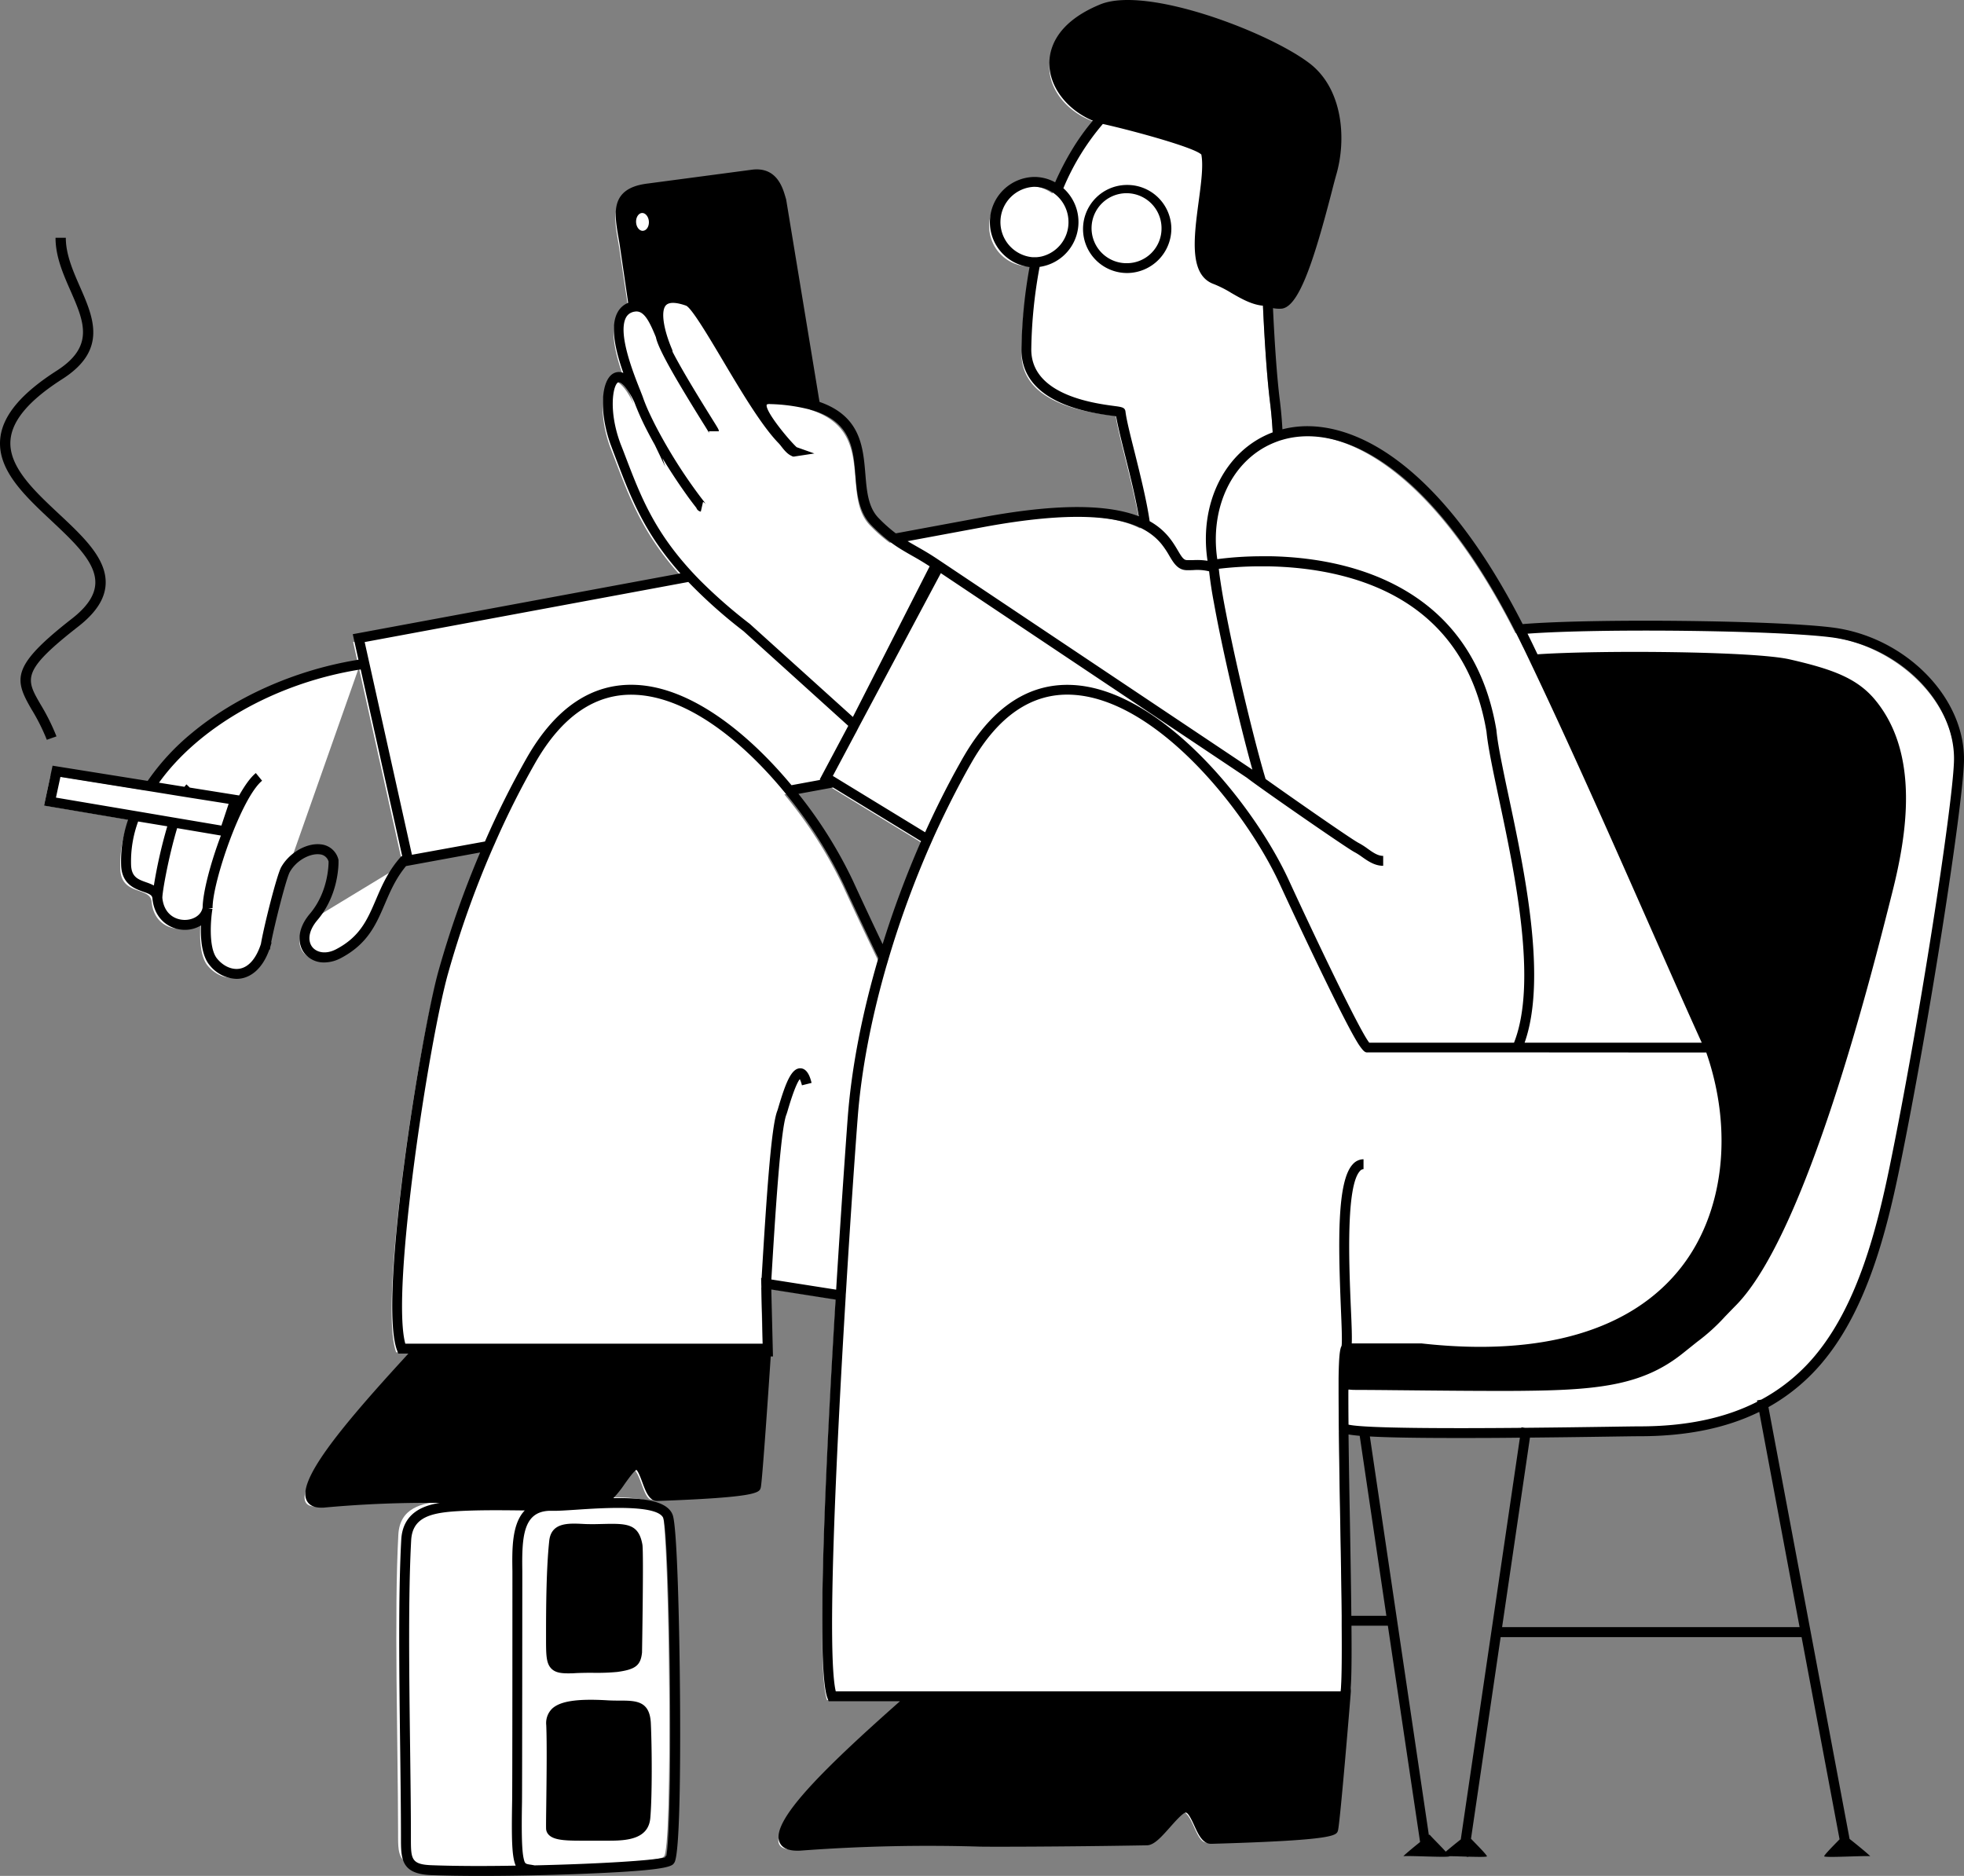 <svg width="223" height="213" fill="none" xmlns="http://www.w3.org/2000/svg"><rect width="100%" height="100%" fill="#808080" stroke="none"/><path d="M48.138 211.913c3.133.116 7.447.11 11.74.019 7.761-.168 15.38-.615 15.485-1.131 1.056-.185.66-36.893-.18-39.227-.918-2.546-10.28-1.238-13.01-1.238-3.333 0-8.276-.171-11.63.088-2.7.207-5.147.794-5.313 3.826-.49 9.015-.047 23.448-.03 33.701.003 2.58-.108 3.843 2.938 3.962zM38.056 108.58c5.13-2.539 4.285-6.782 7.944-10.58l-11.17 6.782c-2.205 2.826.368 5.214 3.226 3.798z" fill="#fff"/><path fill-rule="evenodd" clip-rule="evenodd" d="M33.015 97.756l7.727-21.943h.004l-.002-.006.002-.003 4.967 22.33 9.112-1.67a111.098 111.098 0 0 0-5.115 14.361c-2.169 7.741-6.788 37.293-4.724 42.72l1.988.017c-.12.175-.687.795-1.519 1.703v.001c-4.163 4.543-14.936 16.302-9.25 15.78a127.889 127.889 0 0 1 16.436-.452c.822.032 8.016.019 15.44-.146.464-.011 1.13-.939 1.792-1.865.659-.919 1.315-1.835 1.771-1.847.542-.016.879.895 1.213 1.797.327.883.651 1.759 1.161 1.748 6.067-.217 11.09-.566 11.24-1.098.118-.455 1.05-13.064 1.162-15.306h.192l-.189-7.683 8.48 1.331c-1.097 18.19-2.268 42.155-.993 45.508h9.189c-.327.297-.778.696-1.319 1.175-5.136 4.547-18.415 16.303-11.404 15.775a195.27 195.27 0 0 1 20.27-.45c1.012.03 9.889.016 19.045-.146.573-.011 1.393-.938 2.212-1.863.813-.92 1.625-1.838 2.191-1.852.669-.014 1.085.898 1.497 1.801.404.886.804 1.763 1.436 1.744 7.481-.214 13.674-.549 13.847-1.097.156-.489 1.478-15.054 1.445-15.641h-.055c.257-2.201.103-10.753-.052-19.279-.067-3.741-.135-7.476-.167-10.668.282.895 21.196.587 30.032.457 1.803-.026 3.102-.046 3.621-.046 20.013 0 25.496-12.976 28.986-29.974 3.33-16.19 7.097-40.473 7.308-45.953.274-7.33-6.733-13.791-14.477-14.765-6.854-.862-28.056-1.016-35.444-.349-9.897-19.504-20.558-24.264-27.508-21.973-.06-1.331-.17-2.65-.329-3.932-.364-2.923-.636-7.16-.822-11.25.364.043.518.081.638.111.171.043.276.07.82.07 1.952 0 4.207-8.726 5.297-12.948.207-.8.372-1.44.485-1.826 1.206-4.116.642-9.406-2.818-12.06-4.636-3.566-18.25-8.676-23.25-6.623-8.592 3.523-5.743 10.646-.096 12.44-1.875 2.031-3.6 4.745-5.001 8.063a4.38 4.38 0 0 0-2.612-.857 4.564 4.564 0 0 0-4.562 4.566 4.564 4.564 0 0 0 4.562 4.566h.137a55.275 55.275 0 0 0-1.025 9.788c-.108 5.746 7.466 6.76 9.938 7.09.479.065.767.103.77.146.118.945.553 2.693 1.052 4.698.659 2.65 1.431 5.75 1.73 8.042-2.771-1.438-7.95-2.195-18.477-.247l-9.995 1.855a17.767 17.767 0 0 1-2.207-1.943c-1.337-1.364-1.5-3.315-1.668-5.327-.259-3.105-.53-6.356-5.144-7.825a23.194 23.194 0 0 1-.2-1.18L88.13 23.228c-.03-.091-.061-.197-.095-.312-.304-1.032-.847-2.876-3.09-2.622l-11.893 1.578c-3.747.436-3.38 2.568-2.852 5.627.037.213.074.43.11.651l1.056 7.096c-3.353.668-.87 6.915.202 9.611.179.45.318.8.385 1.01-2.873-5.997-4.77-.463-2.566 5.192.186.477.366.949.545 1.416 1.72 4.487 3.287 8.578 7.846 13.437l-37.683 6.986.648 2.91-.002.005c-10.438 1.501-19.87 7.044-24.349 13.903l-10.65-1.701L5 91.458l9.644 1.627a13.866 13.866 0 0 0-.99 5.584c.066 1.758 1.162 2.145 2.122 2.484.722.255 1.367.482 1.442 1.245.365 3.924 5.187 3.762 5.692 1.21-.097.572-.617 4.489.666 6.032 1.598 1.92 4.622 2.261 5.946-1.872a3.573 3.573 0 0 0-.055.472l3.548-10.484zm61.106-8.493l10.607 6.47a112.09 112.09 0 0 0-4.968 13.446 515.667 515.667 0 0 1-3.959-8.393l-.073-.16a50.263 50.263 0 0 0-6.673-10.427l5.066-.936zm57.91 68.324a183.832 183.832 0 0 0 0 4.939l1.097-4.854-1.097-.085z" fill="#fff"/><path fill-rule="evenodd" clip-rule="evenodd" d="M127.943 21A5 5 0 0 1 133 25.913 5.05 5.05 0 0 1 128 31a5 5 0 0 1-.057-10zm-3.674 6.494a3.971 3.971 0 0 0 3.731 2.39h-.011a3.935 3.935 0 0 0 3.895-3.971 3.972 3.972 0 1 0-7.615 1.58z" fill="#000"/><path d="M8.164 70.247c-6.917 5.4-6.578 6.85-4.589 10.285A22.745 22.745 0 0 1 5.317 84l1.096-.389a24.171 24.171 0 0 0-1.807-3.627c-1.688-2.91-2.2-3.786 4.304-8.863 1.992-1.561 3.008-3.128 3.085-4.797.134-2.885-2.522-5.37-5.334-8.002-2.813-2.633-5.756-5.386-5.465-8.403.213-2.235 2.14-4.487 5.886-6.884 5.144-3.288 3.544-6.945 1.993-10.48-.789-1.799-1.603-3.662-1.603-5.555H6.305c0 2.12.854 4.09 1.694 5.994 1.548 3.534 2.77 6.329-1.569 9.104-4.059 2.6-6.154 5.123-6.404 7.717-.342 3.562 2.79 6.48 5.815 9.315 2.619 2.466 5.092 4.767 4.981 7.148-.062 1.323-.93 2.624-2.658 3.97zm54.194 104.746c-.32 3.048-.358 7.236-.358 10.54v.414c0 1.951 0 2.933.63 3.541.407.391.975.512 1.848.512.277 0 .571 0 .9-.028a40.672 40.672 0 0 1 1.897-.034c.933.02 1.867-.012 2.796-.096 2.093-.281 2.675-.743 2.828-2.212 0-.079.197-11.374.041-12.252-.432-2.434-1.832-2.401-4.617-2.336l-.81.017c-.463 0-.915 0-1.355-.028-1.677-.082-3.593-.158-3.8 1.962zm8.02 18.1c-.452 0-.964 0-1.522-.038-3.346-.189-5.247.103-6.163.95a2.288 2.288 0 0 0-.669 1.879c.089 2.166.034 6.28 0 9.009-.017 1.386-.031 2.393-.02 2.707 0 .29.124.568.343.771.675.639 2.18.633 4.264.628h2.651c2.136 0 4.373-.271 4.576-2.569.226-2.582.186-8.121.06-10.781-.123-2.542-1.699-2.55-3.52-2.556z" fill="#000"/><path fill-rule="evenodd" clip-rule="evenodd" d="M77.255 65.105c-4.088-4.59-5.597-8.53-7.262-12.88a198.38 198.38 0 0 1-.54-1.43c-1.449-3.725-1.3-7.751.307-8.45.324-.14.691-.14 1.016 0-.83-2.347-1.558-5.216-.663-6.862.26-.5.69-.89 1.213-1.098l-.97-6.63-.041-.244-.068-.388c-.342-1.979-.635-3.689.255-4.886.575-.768 1.583-1.226 3.08-1.402l11.872-1.575c2.71-.304 3.401 2.015 3.698 3.012l.002.007.02.066c.024.086.046.163.07.233l.022.088 3.65 22.145c.042.275.09.55.14.824 4.656 1.622 4.943 5.075 5.203 8.209.16 1.935.313 3.76 1.504 4.981a17.155 17.155 0 0 0 1.95 1.735l9.738-1.806c9.521-1.779 14.782-1.318 17.849-.132-.353-2.1-.986-4.647-1.555-6.933-.449-1.803-.844-3.39-1.014-4.419l-.345-.046-.014-.002c-2.608-.35-10.507-1.412-10.392-7.66.053-3.1.361-6.19.92-9.239a5.132 5.132 0 0 1-4.497-5.364 5.129 5.129 0 0 1 5.028-4.868c.83 0 1.645.21 2.372.61a32.24 32.24 0 0 1 1.879-3.637 25.598 25.598 0 0 1 2.399-3.36c-2.838-1.196-4.826-3.68-4.93-6.282-.068-1.671.589-4.792 5.773-6.921 5.269-2.163 19.18 3.167 23.781 6.7 3.771 2.897 4.206 8.598 3.012 12.668a64.28 64.28 0 0 0-.459 1.727l-.025.098c-2.131 8.245-3.848 13.358-5.831 13.358a3.523 3.523 0 0 1-.862-.066c.175 3.81.435 7.753.78 10.498.129 1.037.228 2.135.291 3.263 3.918-1.02 8.448.17 12.829 3.37 5.157 3.76 10.012 10.062 14.449 18.746 7.952-.653 28.631-.44 35.151.384 8.38 1.054 15.226 8.083 14.952 15.347-.192 5.369-3.93 29.589-7.312 46.057-1.517 7.391-3.702 15.74-8.404 21.605a21.949 21.949 0 0 1-6.482 5.514l9.215 49.031c.819.642 2.133 1.721 2.344 1.962-.238-.035-1.184-.005-2.208.027h-.003c-1.451.045-3.055.095-3.019-.027.051-.178.829-.977 1.451-1.614l.298-.307-4.313-22.953h-34.171l-3.365 22.89.201.208.146.15c.623.64 1.41 1.449 1.463 1.632.025.088-.975.077-2.109.046v.036l-.274-.044c-.223-.005-.448-.013-.67-.02h-.003c-.433-.013-.85-.027-1.202-.027.029.107-1.496.063-2.915.022h-.001c-1.065-.03-2.071-.059-2.315-.022.175-.2 1.115-.982 1.898-1.608l-3.659-24.561h-4.132c.033 3.826.003 5.904-.088 7.045l.019.39c.006.096-1.229 15.079-1.467 15.833-.178.56-.348 1.093-14.353 1.496-.997.036-1.492-1.04-1.961-2.075l-.01-.023c-.253-.551-.665-1.448-.959-1.448-.328.017-1.258 1.069-1.768 1.647h-.001l-.014.016-.072.082c-.944 1.057-1.745 1.955-2.546 1.971-9.149.162-18.027.179-19.052.146a194.58 194.58 0 0 0-20.19.45c-.16.016-.313.016-.458.016-1.07 0-1.75-.326-2.024-.974-.985-2.338 4.667-8.008 13.46-15.803l.217-.192h-8.093l-.14-.362c-1.322-3.489-.172-27.207.924-45.244l-7.299-1.145.19 7.6h-.255c-.214 3.271-.964 14.239-1.129 14.881-.147.576-.287 1.12-11.74 1.529-.917.019-1.32-1.06-1.708-2.114l-.002-.006c-.165-.446-.462-1.249-.675-1.413-.298.162-.939 1.054-1.33 1.603-.38.571-.809 1.108-1.28 1.606 3.468-.052 6.162.324 6.737 1.921.526 1.471.764 13.198.822 19.898.05 5.47.082 18.328-.622 19.544a.818.818 0 0 1-.071.104c-.26.442-1.594.856-10.749 1.208-3.76.145-7.725.222-11.178.222-2.111 0-4.034-.03-5.603-.088-3.456-.126-3.456-1.852-3.456-4.243v-.274c-.005-2.867-.044-6.027-.084-9.37v-.001l-.01-.718c-.106-8.451-.215-17.187.127-23.472.164-3.054 2.503-3.9 4.381-4.188a128.33 128.33 0 0 0-13.049.524c-.126.02-.273.02-.4.02-.835 0-1.396-.275-1.67-.824-1.079-2.176 3.552-7.94 10.84-15.899l.708-.777h-1.147l-.137-.359c-2.18-5.747 2.703-35.935 4.702-43.09 1.29-4.578 2.87-9.07 4.73-13.448l-8.416 1.545c-1.158 1.397-1.788 2.863-2.396 4.285l-.005.01c-1.003 2.34-1.952 4.553-5.004 6.157a4.085 4.085 0 0 1-1.879.491 2.794 2.794 0 0 1-2.237-1.029c-.717-.901-.991-2.619.608-4.504 2.038-2.404 2.12-5.432 2.12-5.92a1.129 1.129 0 0 0-1.03-.824c-1.016-.12-2.593.618-3.377 2.015-.4.708-1.708 5.893-2.116 7.992h.052c-.039.148-.082.289-.123.425v.001l-.017.054a2.12 2.12 0 0 0-.036.319h-.076c-.866 2.418-2.257 3.085-3.056 3.26-.222.05-.448.074-.674.074a4.08 4.08 0 0 1-3.073-1.575c-.882-1.062-1.018-2.992-.97-4.487a3.546 3.546 0 0 1-1.979.494c-1.597-.069-3.308-1.191-3.527-3.568-.033-.352-.269-.491-1.063-.766l-.003-.001c-.958-.34-2.407-.855-2.486-2.99-.057-1.756.21-3.507.786-5.166L5 91.472l.97-4.532 10.797 1.727a26.576 26.576 0 0 1 5.036-5.454c5.045-4.188 11.896-7.185 18.896-8.305l-.644-2.9.573-.105 36.627-6.798zm-6.994-21.702a.134.134 0 0 0-.052 0v-.005c-.619.269-1.161 3.274.274 7.062.176.435.34.866.503 1.295l.044.115.001.002c1.681 4.39 3.199 8.353 7.517 13.038.09.098.182.196.276.295l.001.002.006.006.174.185.471.486a57.154 57.154 0 0 0 5.641 4.94l.033.028 11.69 10.555 8.717-17.104a33.044 33.044 0 0 0-2.021-1.216l-.043-.025c-.704-.402-1.362-.778-2.06-1.27a15.256 15.256 0 0 1-1.186-.925 20.103 20.103 0 0 1-1.295-1.219c-1.475-1.509-1.651-3.627-1.82-5.673l-.001-.002c-.23-2.83-.457-5.544-3.834-7.007a8.81 8.81 0 0 0-1.232-.434 19.86 19.86 0 0 0-4.617-.65.73.73 0 0 0-.386.05c-.266.666 2.431 3.949 3.39 4.843l2.013.714-2.219.338a.416.416 0 0 1-.364-.06c-.487-.212-.857-.681-1.155-1.06a4.787 4.787 0 0 0-.307-.37c-1.928-1.969-4.294-5.948-6.38-9.461l-.017-.028c-1.564-2.63-3.502-5.89-4.124-6.142-.797-.283-1.84-.519-2.284-.044-.592.62-.313 2.646.693 5.012.037.086.058.18.06.274 1.197 2.322 3.407 5.876 4.409 7.487.738 1.185.826 1.326.836 1.472.002.02.002.04.002.062h-1.123c0 .08.016.159.05.231a39.07 39.07 0 0 0-.718-1.17c-2.613-4.212-5.077-8.293-5.351-9.748-.608-1.487-1.142-2.602-1.87-2.86a1.038 1.038 0 0 0-.548-.035h-.028a1.481 1.481 0 0 0-.547.216c-.168.116-.305.27-.4.45-.96 1.773.807 6.233 1.572 8.165l.008.02c.05.12.093.23.131.332.118.294.203.519.258.686.18.494.389 1.01.64 1.553.253.544.526 1.107.822 1.677a57.664 57.664 0 0 0 4.866 7.732c.195.26.39.516.578.754.076.096.134.203.173.319a.496.496 0 0 0-.304-.296l-.252 1.097a.652.652 0 0 1-.507-.43c-.306-.39-.624-.81-.947-1.252a25.06 25.06 0 0 0-.116-.164l-.078-.109v-.002a38.64 38.64 0 0 1-.195-.274l-.384-.549a66.955 66.955 0 0 1-2.127-3.293l.31.977-.549-1.167-.624-1.303a6.274 6.274 0 0 0-.1-.179l-.037-.066a51.365 51.365 0 0 1-.783-1.465c-.53-1.024-1-2.078-1.408-3.157-.898-1.871-1.539-2.255-1.766-2.255zm2.752-17.194c-.402.025-.756-.406-.788-.963-.033-.558.273-1.032.662-1.06.389-.027.753.406.789.963.035.558-.263 1.027-.663 1.054v.006zm57.519 34.326a7.62 7.62 0 0 0-.925-.549c-2.695-1.34-7.742-2.025-17.943-.14l-8.612 1.6c.294.177.589.346.89.518l.002.001.162.093c.674.382 1.429.815 2.3 1.397l35.795 23.933c-1.191-4.257-3.067-12.074-4.149-17.755l-.115-.617c-.041-.217-.079-.431-.117-.64a46.992 46.992 0 0 1-.532-3.505 5.651 5.651 0 0 0-1.772-.142c-.221.013-.457.013-.731.013-1.042 0-1.516-.797-2.02-1.645l-.001-.001a9.962 9.962 0 0 0-.884-1.32 6.567 6.567 0 0 0-1.348-1.241zm-2.741-13.8c-.057-.474-.408-.521-1.254-.634-2.361-.313-9.538-1.27-9.44-6.523.05-3.113.366-6.216.945-9.274a5.137 5.137 0 0 0 4.192-3.605 5.153 5.153 0 0 0-1.494-5.329 27.489 27.489 0 0 1 4.482-7.295c3.229.714 10.388 2.657 11.182 3.475.241 1.257-.022 3.238-.304 5.332l-.002.016c-.547 4.112-1.112 8.357 1.741 9.365a12.69 12.69 0 0 1 1.95.988c1.144.662 2.327 1.34 3.609 1.46.178 3.936.446 8.042.802 10.905.14 1.13.238 2.297.301 3.477-5.37 2.017-8.388 8-7.393 14.582a7.655 7.655 0 0 0-1.613-.077h-.704c-.37 0-.573-.275-1.055-1.098-.58-.983-1.369-2.297-3.201-3.324-.326-2.275-1.049-5.19-1.692-7.775-.507-2-.94-3.74-1.052-4.666zm-8.448-24.997a3.79 3.79 0 0 0-1.917-.527 4.003 4.003 0 0 0-3.829 3.844 4.005 4.005 0 0 0 3.511 4.137c.102.014.222.014.307.014h.252a4.07 4.07 0 0 0 .611-.088 3.992 3.992 0 0 0 3.042-3.903 4.043 4.043 0 0 0-1.051-2.728 3.96 3.96 0 0 0-.926-.749zm53.592 51.74c.225.464.452.936.677 1.408l.325.684.219.46.002.004.105.222c4.439 9.361 9.051 19.802 13.164 29.117l.503 1.138c1.939 4.388 3.767 8.523 5.295 11.884h-20.117c2.585-7.284-.022-19.568-1.819-28.021l-.062-.296a214.845 214.845 0 0 1-.885-4.326c-.066-.357-.129-.7-.184-1.027a35.29 35.29 0 0 1-.164-1.07c-.033-.247-.06-.48-.082-.694v-.039c-1.079-6.471-4.017-11.458-8.73-14.82-5.382-3.843-11.968-4.83-16.798-4.94h-1.197a39.08 39.08 0 0 0-4.973.326c-.863-5.887 1.706-11.225 6.342-13.174.183-.077.365-.148.548-.214l.093-.035c.151-.053.304-.097.457-.14 6.855-1.971 17.466 3.21 27.278 23.559l.003-.006zm-20.716 118.565a8.54 8.54 0 0 0 .049-.549h-.003c.085-1.282.096-3.826.074-6.928v-1.125c-.028-2.871-.085-6.1-.139-9.15v-.012l-.025-1.432c-.137-7.539-.187-12.243-.187-15.191v-1.114c.033-2.547.148-3.398.34-3.719.082-.484.001-2.417-.079-4.298v-.016c-.307-7.529-.441-14.442 1.369-16.333a1.637 1.637 0 0 1 1.202-.549v1.125a.512.512 0 0 0-.392.198c-1.626 1.699-1.251 10.682-1.048 15.506.104 2.204.134 3.398.104 4.084h7.941c13.633 1.521 23.811-1.462 29.425-8.598 4.875-6.197 5.973-15.504 2.909-24.377a.562.562 0 0 0-.019-.058l-21.087-.014h-17.356a.663.663 0 0 1-.126 0c-.151-.016-.324-.109-.625-.516a6.26 6.26 0 0 1-.378-.549c-.69-1.114-1.867-3.37-4.075-7.918a647.192 647.192 0 0 1-4.762-10.08c-3.877-8.44-14.076-21.122-23.66-21.548-4.505-.206-8.334 2.404-11.379 7.737a68.931 68.931 0 0 0-1.128 2.042c-.247.458-.49.92-.731 1.389a110.306 110.306 0 0 0-2.427 5.02l-.227.518-.077.173-.059.132-.053.12a110.685 110.685 0 0 0-4.652 12.688l-.1.339v.002c-.045.154-.09.308-.136.458-.079.261-.156.536-.233.81-1.604 5.7-2.675 11.338-3.075 16.495-.238 3.063-.786 10.731-1.334 19.804-.004.067-.01.133-.015.2-.01.121-.02.243-.02.363l-.033.565c-1.063 17.662-2.123 40.024-1.096 44.306h57.323zm-61.337-70.744h-.02c-.98 0-1.623 1.54-2.464 4.375a9.63 9.63 0 0 1-.137.447c-.69 1.707-1.219 9.571-1.785 18.982h-.055l.186 7.462H46.02c-1.662-6.038 2.686-34.279 4.85-42.019a111.095 111.095 0 0 1 4.97-13.997c.09-.209.18-.415.274-.62.047-.103.092-.208.137-.312.045-.104.09-.209.137-.311a97.117 97.117 0 0 1 4.381-8.679c3.046-5.332 6.874-7.94 11.376-7.736 5.77.255 11.776 4.956 16.467 10.497l.413.494.128.156c.094.115.188.229.28.344a49.877 49.877 0 0 1 6.359 10.039c.408.884 2.109 4.554 3.94 8.374-1.818 6.184-3.028 12.329-3.464 17.925-.019.225-.654 8.782-1.328 19.714l-7.358-1.156c.416-6.938 1.035-17.06 1.712-18.734a7.42 7.42 0 0 0 .172-.549c.693-2.341 1.115-3.178 1.347-3.466.106.225.186.46.241.702l1.096-.274c-.113-.45-.411-1.641-1.268-1.658zm-12.726-55.22l-36.75 6.823 5.367 24.152 8.292-1.507a100.84 100.84 0 0 1 4.738-9.48c3.27-5.73 7.44-8.524 12.4-8.302 6.251.275 12.712 5.437 17.666 11.39l3.286-.606-.08-.047 3.24-6.087-11.89-10.75a56.756 56.756 0 0 1-6.269-5.586zm19.03 17.107l.331-.648 9.311-17.458 34.749 23.23c1.446 1.136 11.373 8.014 12.189 8.428.301.163.591.347.868.55.679.48 1.449 1.02 2.418 1.02v-1.125c-.613 0-1.175-.395-1.772-.824a8.101 8.101 0 0 0-1.008-.642c-.821-.422-7.536-5.105-10.57-7.264-1.096-3.612-3.267-12.453-4.48-18.76l-.032-.16-.024-.123v-.001l-.017-.09-.018-.094-.016-.08-.031-.158-.039-.207-.001-.004-.011-.064-.022-.116a75.025 75.025 0 0 1-.548-3.357l-.015-.124a26.666 26.666 0 0 1-.059-.535h.019a39.742 39.742 0 0 1 4.382-.274h1.221c4.719.085 11.288.988 16.508 4.715 4.453 3.181 7.235 7.915 8.265 14.069.068.705.202 1.567.38 2.541.058.324.124.662.192 1.01.068.349.129.65.197.99.124.605.257 1.233.395 1.888v.003l.001.005.229 1.085c1.804 8.49 4.444 20.925 1.728 27.783h-16.431c-1.096-1.342-6.414-12.526-9.125-18.424-3.993-8.689-14.583-21.756-24.63-22.198-4.844-.214-8.941 2.449-12.175 7.916l-.228.387c-.103.182-.206.365-.308.55l-.001.001-.101.18-.096.172c-.247.444-.493.892-.734 1.344a102.528 102.528 0 0 0-3.034 6.178l-8.791-5.368-.72-.439-.72-.442-.25-.15 2.61-4.903.014-.013zm3.031 24.02a112.251 112.251 0 0 1 4.363-11.69l-9.99-6.1-3.933.722a50.359 50.359 0 0 1 6.16 9.811 559.2 559.2 0 0 0 3.4 7.257zm-84.09-17.505l1.226.195 2.947.478 1.164.186 4.496.711-.821 2.47-4.677-.79-1.123-.19-3.223-.548-1.162-.195-8.601-1.455.506-2.347 9.268 1.485zm-1.244 8.514c.052 1.375.797 1.641 1.742 1.973h-.006c.293.097.577.216.852.354a55.328 55.328 0 0 1 1.523-6.719l-3.308-.548a13.127 13.127 0 0 0-.803 4.94zm6 6.235c-1.07-.038-2.273-.721-2.45-2.511.013-.79.714-4.682 1.68-7.907l4.968.84c-1.188 3.145-2.05 6.461-2.073 8.176-.186.966-1.205 1.441-2.13 1.402h.005zm21.796-2.289c.698-1.633 1.421-3.323 2.92-4.97l.079.066-4.724-21.246c-9.845 1.548-18.469 6.667-22.902 12.861l2.892.464c.07-.095.146-.187.227-.274l.38.365 5.6.894c.639-1.136 1.285-2.041 1.896-2.544l.712.87c-2.355 1.94-5.625 11.451-5.625 14.47h-.488l.48.093a.424.424 0 0 1-.01.041c-.005.021-.01.04-.01.06-.128.733-.512 4.26.548 5.539.726.886 1.75 1.32 2.643 1.122.997-.219 1.813-1.204 2.328-2.788.35-2.061 1.807-7.841 2.305-8.73.926-1.636 2.89-2.767 4.486-2.583.958.085 1.76.764 2.002 1.696l.016.066v.069c.008.153.12 3.806-2.385 6.759-1.153 1.362-1.054 2.484-.586 3.072.468.587 1.49.889 2.717.241 2.702-1.419 3.535-3.362 4.499-5.613zm6.35 109.626c-2.374-.085-2.374-.727-2.374-3.118v-.274c0-2.615-.035-5.472-.073-8.488l-.02-1.612c-.107-8.432-.216-17.151.123-23.398.132-2.431 1.917-3.057 4.754-3.277 1.416-.107 3.125-.14 4.878-.14.926 0 1.853.01 2.766.02l.498.005c-1.482 1.543-1.438 4.422-1.4 6.878v1.153c0 1.026 0 23.877-.032 25.033-.074 4.254-.033 6.271.408 7.265-3.429.063-6.811.054-9.533-.047h.005zm27.046-20.052c-.09-10.072-.416-18.38-.756-19.33h.008c-.575-1.608-6.832-1.19-9.886-.985l-.046.003-.09.006c-.975.063-1.81.117-2.375.117h-.638c-2.87.16-3.048 2.932-2.988 6.829v1.172c0 .23-.013 23.85-.035 25.055-.066 3.743-.011 5.546.191 6.427.134.594.197.604.779.694l.005.001c.136.019.29.046.454.079 6.94-.156 13.567-.543 14.826-.914l.025-.131.101-.02c.29-1.309.523-8.003.425-19.003zm77.362-8.269c-.027-2.698-.082-6.159-.161-10.613-.061-3.244-.124-6.798-.159-9.977.315.055.728.107 1.268.154l3.028 20.436h-3.976zm10.719 26.781c.49-.417 1.18-.98 1.706-1.391l6.714-45.615c-2.733.036-5.104.036-7.152.036-4.856 0-7.928-.063-9.884-.173l6.699 45.26a.333.333 0 0 1 .093-.054c-.003.034.324.37.727.784.366.375.793.814 1.097 1.153zm40.176-25.494h-33.779l3.163-21.52c2.618-.025 5.553-.06 8.848-.11 1.796-.027 3.094-.046 3.609-.046 5.305 0 9.807-.911 13.577-2.764l4.582 24.44zm17.526-98.205c.274-6.705-6.134-13.201-13.966-14.187-6.351-.799-26.259-1.02-34.45-.409.172.346.342.695.512 1.046.138.283.274.569.411.855l.211.44c7.065-.48 24.578-.356 28.639.577 4.839 1.108 7.673 2.132 9.732 4.646 5.075 6.186 3.525 15.392 1.917 21.778-2.41 9.579-9.743 38.726-17.726 46.888-.516.525-.922.946-1.255 1.29l-.024.025a21.984 21.984 0 0 1-3.163 2.865l-1.602 1.282c-4.384 3.515-9.196 4.177-17.685 4.27-.983.017-2.079.017-3.24.017-3.371 0-7.295-.039-10.617-.072l-1.223-.011a577.632 577.632 0 0 0-4.637-.033h-.044l-.548-.041a296.41 296.41 0 0 0 .017 3.985c1.799.428 11.452.437 19.626.365v-.063l.409.058c3.4-.03 6.515-.074 8.656-.105l.728-.01c1.802-.028 3.103-.047 3.626-.047 5.253 0 9.683-.922 13.361-2.797l-.027-.148.482-.091a20.817 20.817 0 0 0 6.411-5.368c4.551-5.684 6.687-13.874 8.177-21.133 3.374-16.431 7.084-40.542 7.292-45.872z" fill="#000"/></svg>